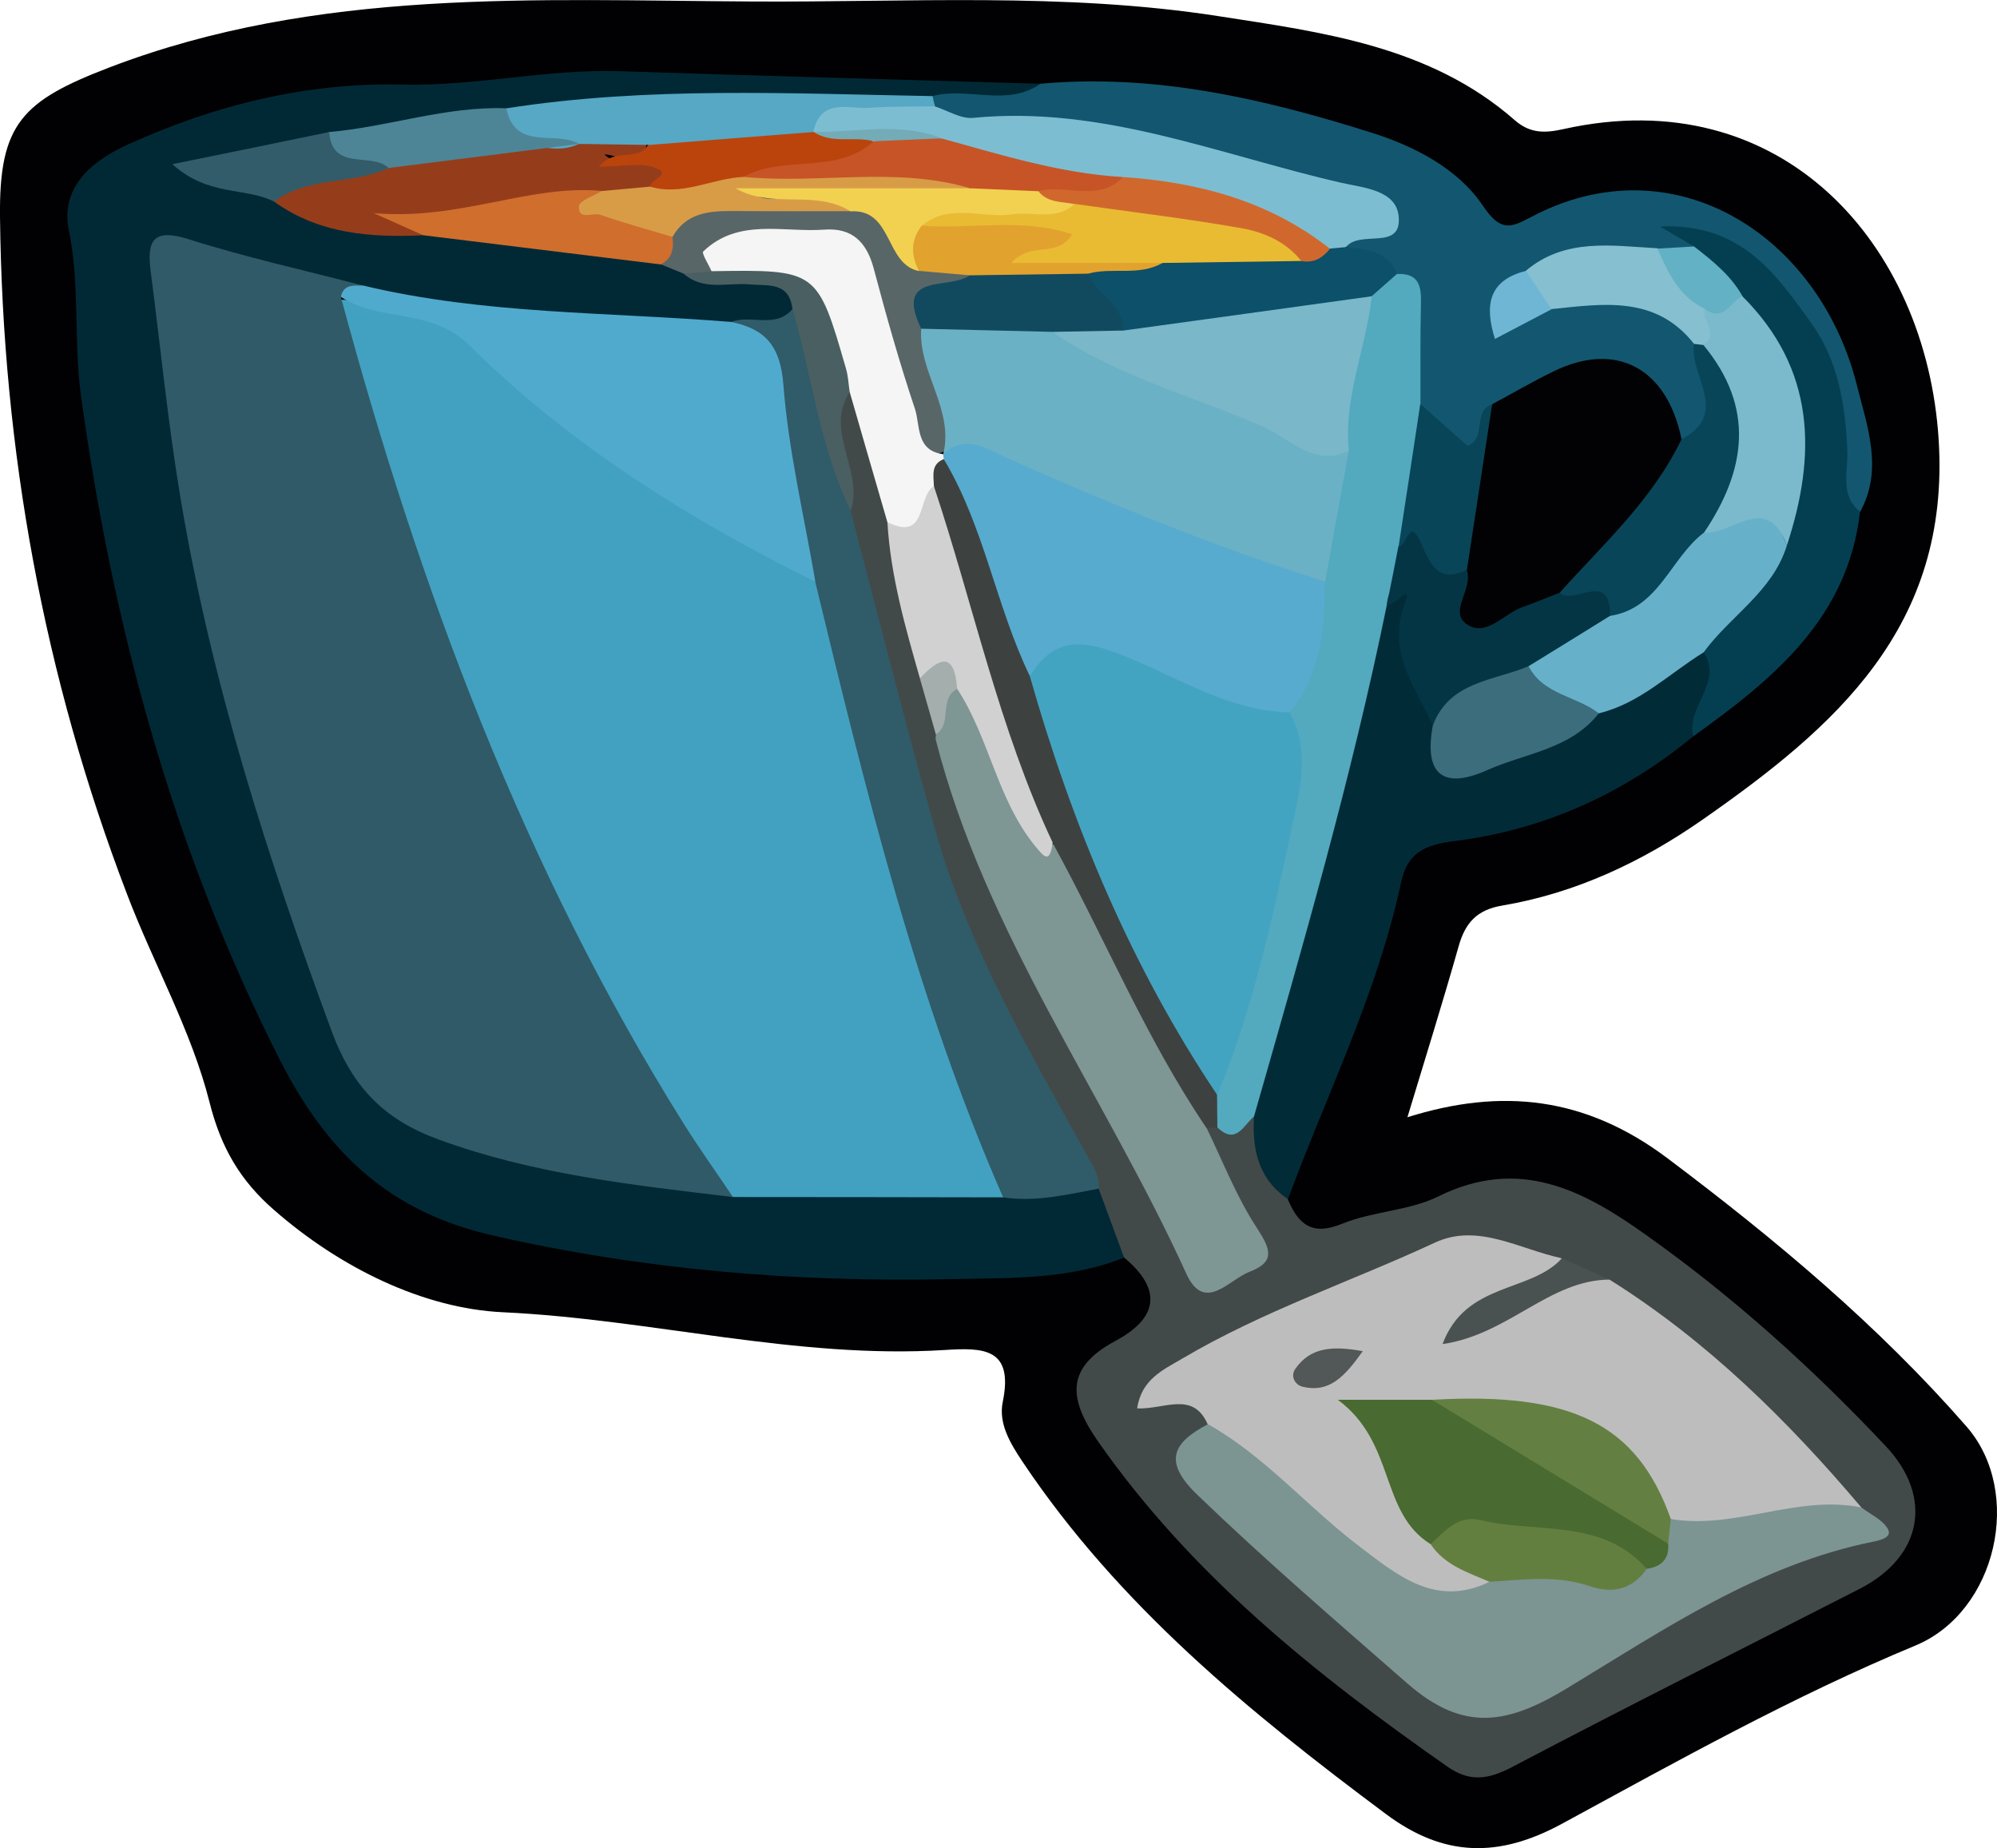 <?xml version="1.0" encoding="utf-8"?>
<!-- Generator: Adobe Illustrator 23.0.2, SVG Export Plug-In . SVG Version: 6.00 Build 0)  -->
<svg version="1.1" id="Camada_1" xmlns="http://www.w3.org/2000/svg" xmlns:xlink="http://www.w3.org/1999/xlink" x="0px" y="0px"
	 viewBox="0 0 121.16 112.12" style="enable-background:new 0 0 121.16 112.12;" xml:space="preserve">
<style type="text/css">
	.st0{fill:#010002;}
	.st1{fill:#012935;}
	.st2{fill:#424A49;}
	.st3{fill:#12576F;}
	.st4{fill:#022B38;}
	.st5{fill:#043F51;}
	.st6{fill:#42A1C0;}
	.st7{fill:#305A68;}
	.st8{fill:#305B69;}
	.st9{fill:#50AACE;}
	.st10{fill:#953D1B;}
	.st11{fill:#56A8C5;}
	.st12{fill:#596667;}
	.st13{fill:#D06E2E;}
	.st14{fill:#4E8596;}
	.st15{fill:#325C69;}
	.st16{fill:#4A5F62;}
	.st17{fill:#BEBDBD;}
	.st18{fill:#7C9593;}
	.st19{fill:#7E9694;}
	.st20{fill:#53A9BE;}
	.st21{fill:#F4F5F4;}
	.st22{fill:#3D4240;}
	.st23{fill:#D1D1D1;}
	.st24{fill:#4A5251;}
	.st25{fill:#A3AEAD;}
	.st26{fill:#020103;}
	.st27{fill:#7DBDD2;}
	.st28{fill:#084559;}
	.st29{fill:#0C506A;}
	.st30{fill:#084558;}
	.st31{fill:#86BFD0;}
	.st32{fill:#62B1C5;}
	.st33{fill:#6EB6D4;}
	.st34{fill:#66B1C9;}
	.st35{fill:#033545;}
	.st36{fill:#3B6D7D;}
	.st37{fill:#7ABACC;}
	.st38{fill:#D89C47;}
	.st39{fill:#BB440C;}
	.st40{fill:#6BB1C5;}
	.st41{fill:#114A5F;}
	.st42{fill:#F2D151;}
	.st43{fill:#E2A22E;}
	.st44{fill:#496A30;}
	.st45{fill:#638042;}
	.st46{fill:#637F40;}
	.st47{fill:#515857;}
	.st48{fill:#43A4C2;}
	.st49{fill:#57ABCF;}
	.st50{fill:#79B7C9;}
	.st51{fill:#C75427;}
	.st52{fill:#D0682D;}
	.st53{fill:#73ABB7;}
	.st54{fill:#E9BB32;}
</style>
<g>
	<path class="st0" d="M85.39,67.77c5.71-1.79,10.79-1.26,15.78,2.49c6.54,4.92,12.76,10.11,18.14,16.27
		c3.47,3.97,1.85,11.24-3.11,13.29c-7.42,3.08-14.41,6.99-21.44,10.81c-3.83,2.08-7.16,2.03-10.67-0.59
		c-8.28-6.17-16.22-12.66-22.05-21.37c-0.77-1.15-1.47-2.34-1.2-3.64c0.67-3.28-1.19-3.29-3.54-3.14
		c-9.01,0.56-17.8-1.87-26.77-2.29c-4.84-0.22-9.9-2.7-13.91-6.21c-2.03-1.77-3.21-3.75-3.91-6.54c-1.1-4.35-3.4-8.39-5.01-12.63
		C2.65,41.02,0.16,27.29,0,13.15c-0.06-5.64,1.34-7.03,6.64-9.06c12.65-4.84,25.86-4.07,38.95-4c9.44,0.06,18.96-0.57,28.34,0.89
		c6.32,0.98,12.83,1.81,17.96,6.3c0.94,0.83,1.85,0.8,2.97,0.55c13.25-2.95,22.01,6.98,22.76,18.83c0.72,11.4-6.3,17.46-14.34,23.07
		c-3.66,2.55-7.69,4.45-12.14,5.2c-1.54,0.26-2.24,1.05-2.64,2.46C87.53,60.81,86.47,64.2,85.39,67.77z"/>
	<path class="st1" d="M68.2,76.28c-3.4,1.38-7.11,1.23-10.58,1.31c-9.3,0.2-18.58-0.56-27.73-2.65
		c-6.22-1.42-10.02-4.96-12.91-10.65C10.5,51.53,6.85,38.03,4.91,23.98c-0.45-3.3-0.05-6.67-0.73-10c-0.54-2.67,1.45-4.25,3.57-5.21
		c5.27-2.4,10.87-3.78,16.65-3.64c4.46,0.11,8.79-0.96,13.23-0.81c8.5,0.28,16.99,0.51,25.49,0.76c-1.57,3.03-4.41,1.1-6.6,1.7
		c-8.41,0.1-16.84-0.21-25.23,0.71c-3.61-0.02-7.07,1.11-10.64,1.39c-2.61-0.03-5,1.06-7.88,1.42c1.78,0.56,3.33,0.7,4.69,1.44
		c2.71,1.27,5.55,1.86,8.54,1.71c4.55,0.56,9.13,0.89,13.65,1.68c0.79,0.21,1.54,0.52,2.31,0.77c1.23,0.55,2.55,0.31,3.83,0.49
		c1.48,0.2,2.87,0.53,2.58,2.54c-0.87,1.72-2.56,1.35-4.01,1.58c-7.45-0.48-14.97-0.2-22.28-2.07c-3.3-1.48-6.94-1.69-10.37-2.72
		c-1.84-0.55-1.5,0.92-1.4,1.97c1.33,14.15,4.45,27.88,9.58,41.14c0.43,1.12,0.95,2.21,1.25,3.37c0.84,3.22,3.02,4.96,6.06,6.04
		c5.81,2.07,11.85,2.82,17.94,3.34c5.09,0.16,10.18-0.08,15.26,0.12c2.02,0.16,4.04-0.46,6.07-0.07
		C67.96,72.84,69.05,74.2,68.2,76.28z"/>
	<path class="st2" d="M68.2,76.28c-0.51-1.39-1.03-2.78-1.54-4.17c-4.72-5.83-7.71-12.59-10.14-19.56
		c-2.47-7.1-4.04-14.47-5.84-21.77c-0.11-1.4-0.09-2.8-0.39-4.19c-0.24-1.13-0.38-2.38,1.08-2.97c2.59,2.01,2.6,5.09,3.27,7.9
		c0.24,3.15,1.34,6.13,1.87,9.22c0.31,1.19,0.68,2.37,0.99,3.56c1.17,4.27,2.72,8.41,4.7,12.37c3.05,6.08,6.49,11.97,9.42,18.12
		c0.55,1.16,1.17,2.69,2.87,1.88c1.97-0.93,0.38-2.21,0.05-3.32c-0.47-1.58-1.66-2.93-1.56-4.71c0.16-0.31,0.41-0.51,0.75-0.6
		c1,0.98,1.59-0.71,2.49-0.39c0.97,1.57,1.37,3.36,1.91,5.09c0.64,1.51,1.45,2.25,3.3,1.49c1.86-0.76,4.06-0.78,5.84-1.66
		c4.88-2.41,8.74-0.41,12.6,2.34c5.3,3.76,10.09,8.08,14.54,12.81c2.9,3.08,2.24,6.71-1.61,8.67c-7.02,3.59-14.07,7.12-21.05,10.79
		c-1.45,0.76-2.57,0.94-3.95-0.03c-7.98-5.58-15.51-11.61-21.17-19.7c-1.8-2.58-2.01-4.47,1.02-6.1
		C70.26,79.96,70.54,78.23,68.2,76.28z"/>
	<path class="st3" d="M56.57,5.83c2.15-0.58,4.51,0.68,6.56-0.75c6.92-0.63,13.55,0.91,20.06,2.96c2.61,0.82,5.26,2.18,6.78,4.44
		c1.09,1.62,1.7,1.33,2.95,0.67c8.63-4.55,17.46,1.12,19.74,10.22c0.61,2.45,1.62,5.08,0.2,7.67c-2.31-0.4-1.59-2.32-1.67-3.65
		c-0.37-6.31-3.57-10.63-9.26-13.54c0.41,0.59,1.33,0.72,0.73,1.52c-0.59,0.49-1.3,0.63-2.04,0.69c-2.46,0.13-4.99-0.28-7.31,0.93
		c-0.69,0.38-1.4,0.74-1.75,1.84c1.22,0.16,2.11-0.7,3.13-0.81c3.01-0.24,6.15-0.93,8.29,2.17c0.8,2.33,2.78,4.78-0.68,6.67
		c-0.11-0.05-0.26-0.06-0.32-0.14c-3.71-5.17-5.16-5.05-10.82-1.21c-2.28,3.1-2.66,3.02-5.5-1.1c-1-2.28,0.33-4.97-1.27-7.13
		c-0.72-0.99-2.14-1.18-2.7-2.35c1.17-1.48,1.45-2.55-0.96-3.06C73.9,10.41,67.35,7.6,60.16,8.09c-1.29,0.09-2.63-0.07-3.56-1.24
		C56.4,6.52,56.39,6.18,56.57,5.83z"/>
	<path class="st4" d="M78.14,72.74c-1.79-1.21-2.18-3.01-2.06-5.01c-0.63-0.68-0.76-1.52-0.5-2.34c2.99-9.42,5.29-19.02,7.71-28.59
		c0.47-0.66,0.84-1.63,1.82-1.45c1.05,0.19,1.13,1.28,0.95,2.03c-0.57,2.36,0.96,4.11,1.58,6.11c0.01,2.35,1.11,2.92,3.22,2.05
		c1.99-0.83,4.06-1.46,5.83-2.76c2.33-0.94,4.08-2.95,6.59-3.55c2.84,2.1,0.04,3.65-0.53,5.42c-4.24,3.5-9.11,5.7-14.52,6.37
		c-1.87,0.23-2.86,0.76-3.23,2.53C83.56,60.26,80.5,66.37,78.14,72.74z"/>
	<path class="st5" d="M102.74,44.66c-0.48-1.78,1.84-3.22,0.62-5.09c-0.22-1.95,1.49-2.72,2.46-3.91c0.81-1,1.51-2.03,1.94-3.24
		c0.85-4.84,1.27-9.6-2.38-13.66c-0.91-1.24-2.47-2.05-2.62-3.82c-0.49-0.29-0.98-0.57-2.05-1.2c5-0.23,7.11,2.99,9.21,5.9
		c1.6,2.23,2.06,4.98,2.16,7.74c0.05,1.25-0.47,2.65,0.77,3.66C112.11,37.53,107.56,41.2,102.74,44.66z"/>
	<path class="st6" d="M60.86,72.63c-5.46-0.01-10.93-0.02-16.39-0.02c-3.91-2.23-5.5-6.34-7.4-9.95
		c-7.03-13.28-12.74-27.12-16.53-41.71c-0.24-0.92-0.59-1.84-0.13-2.8c3.11,0.29,6.5-0.04,8.93,2.32
		c5.19,5.04,11.16,8.9,17.41,12.42c1.13,0.64,2.24,1.37,3.22,2.25c0.95,1.03,1.05,2.38,1.37,3.65c2.63,10.45,5.05,20.95,9.46,30.86
		C61.22,70.6,61.85,71.62,60.86,72.63z"/>
	<path class="st7" d="M20.68,18.01c4.75,17.63,11.06,34.6,20.8,50.15c0.95,1.51,1.99,2.97,2.99,4.45
		c-6.04-0.72-12.07-1.37-17.86-3.49c-3.26-1.19-5.2-3.12-6.47-6.52c-3.9-10.56-7.32-21.22-9.18-32.34
		c-0.77-4.58-1.22-9.21-1.82-13.82c-0.24-1.85,0.16-2.61,2.3-1.93c3.47,1.1,7.05,1.89,10.58,2.81
		C21.73,17.85,21.04,17.62,20.68,18.01z"/>
	<path class="st8" d="M60.86,72.63c-5.25-12-8.33-24.67-11.4-37.34c-1.42-1.16-1.57-2.78-1.77-4.46c-0.47-3.94-0.87-7.93-3.33-11.3
		c1.19-0.47,2.68,0.43,3.72-0.78c1.69,0.18,1.5,1.62,1.64,2.67c0.45,3.22,1.16,6.39,1.88,9.55c1.69,6.42,3.31,12.85,5.1,19.24
		c2,7.14,5.72,13.5,9.28,19.93c0.35,0.64,0.75,1.2,0.68,1.96C64.74,72.46,62.84,72.93,60.86,72.63z"/>
	<path class="st9" d="M44.37,19.53c2.08,0.43,2.98,1.47,3.16,3.82c0.31,4.01,1.26,7.96,1.94,11.94c-7.68-3.8-14.91-8.31-21.02-14.37
		c-2.27-2.25-5.41-1.37-7.77-2.91c0.16-0.79,0.79-0.68,1.35-0.69C29.37,19.08,36.91,18.92,44.37,19.53z"/>
	<path class="st10" d="M25.68,14.27c-3.2,0.15-6.32-0.08-9.05-2.04c1.5-3,4.67-1.91,7-2.87c3.75-0.9,7.63-0.74,11.41-1.44
		c1.43-0.23,2.87-0.42,4.18,0.46c0.04,2.5-1.53,0.96-2.55,0.99c1.19,1.16,3.24-0.79,4.03,1.09c0.3,0.73-0.64,1.16-1.24,1.55
		c-0.94,0.4-1.93,0.47-2.93,0.48c-4.27-0.32-8.33,2.24-11.9,0.87C24.62,13.36,25.53,12.97,25.68,14.27z"/>
	<path class="st11" d="M39.32,8.79c-1.39-0.02-2.79-0.04-4.18-0.06c-1.43,0.65-2.81,0.02-4.15-0.28c-1.22-0.27-1.55-1.06-0.26-1.88
		c8.58-1.34,17.22-0.89,25.85-0.74c0.04,0.21,0.09,0.41,0.15,0.62c-2.13,1.97-5.28,0.15-7.45,2.01C45.96,8.93,42.7,10.63,39.32,8.79
		z"/>
	<path class="st12" d="M41.48,16.6c-0.46-0.19-0.92-0.38-1.39-0.57c-0.08-0.83-0.08-1.65,0.38-2.4c1.63-2.22,4.05-1.54,6.24-1.65
		c1.42-0.07,2.85-0.05,4.27,0.03c2.56-0.09,3.51,2.34,5.33,3.4c0.8,0.26,1.67,0.34,2.37,0.86c0.57,0.88-0.09,1.3-0.71,1.58
		c-1.21,0.54-1.38,1.45-1.11,2.59c0.14,2.27,2.01,4.37,0.69,6.79c-1.88,1.12-2.29-0.47-2.72-1.62c-0.75-2-1.24-4.09-1.83-6.14
		c-1.61-5.54-5.63-6.65-10.01-2.75C42.47,16.93,41.95,16.96,41.48,16.6z"/>
	<path class="st13" d="M40.8,14.37c0.1,0.7-0.02,1.31-0.71,1.67c-4.8-0.59-9.6-1.18-14.41-1.77c-0.71-0.31-1.41-0.63-3-1.34
		c5.28,0.45,9.38-1.75,13.82-1.35c0.39,0.32-0.53,0.88,0.01,0.92C38.18,12.64,39.68,13.03,40.8,14.37z"/>
	<path class="st14" d="M30.72,6.57c0.54,2.63,3,1.32,4.41,2.16c-3.85,0.49-7.7,0.97-11.56,1.46c-1.32,0.44-2.6,0.02-3.75-0.45
		c-1.12-0.45-0.85-1.22,0.14-1.73C23.57,7.7,27.05,6.43,30.72,6.57z"/>
	<path class="st15" d="M19.97,8.01c0.18,2.42,2.57,1.19,3.61,2.18c-2.21,1.03-4.89,0.49-6.95,2.04c-1.75-0.89-4-0.3-6.17-2.27
		C13.97,9.25,16.97,8.63,19.97,8.01z"/>
	<path class="st16" d="M41.48,16.6c0.56-0.05,1.13-0.1,1.69-0.15c2.36-1.38,5.08-1.64,6.95,0.14c1.85,1.76,2.57,4.46,1.43,7.18
		c-1.57,2.41,0.88,4.79,0.06,7.2c-1.88-3.87-2.35-8.15-3.53-12.22c-0.2-1.68-1.48-1.4-2.62-1.5C44.13,17.13,42.67,17.66,41.48,16.6z
		"/>
	<path class="st17" d="M97.65,77.62c5.91,3.7,10.8,8.53,15.28,13.82c-3.78,1.36-7.63,2.13-11.65,1.26
		c-3.06-5.67-7.98-7.49-14.11-6.8c-1.17-0.02-2.35-0.05-4.01-0.16c1.87,2.34,2.08,5.23,4.07,7.24c0.95,1.22,2.72,1.51,3.41,3.02
		c-1.88,2.38-4.18,1.39-5.98,0.26c-4.27-2.69-8.29-5.79-11.39-9.87c-0.9-2.04-2.64-0.88-4.28-0.96c0.27-1.77,1.57-2.33,2.74-3.02
		c4.87-2.88,10.24-4.67,15.34-7.04c2.59-1.2,5.13,0.41,7.67,0.95c-0.61,2.38-3.23,1.95-4.77,3.58
		C92.58,78.64,94.77,76.8,97.65,77.62z"/>
	<path class="st18" d="M101.37,92.14c3.91,0.66,7.64-1.49,11.56-0.7c0.55,0.42,1.28,0.74,1.6,1.29c0.29,0.5-0.36,0.68-0.85,0.78
		c-6.95,1.39-12.73,5.34-18.61,8.9c-3.57,2.16-6.24,2.71-9.68-0.29c-4.31-3.77-8.64-7.49-12.77-11.47c-2.07-2-1.47-3.14,0.67-4.26
		c3.45,1.94,6.01,4.99,9.12,7.36c2.36,1.79,4.68,3.8,7.98,2.19c1.36-1.65,3.18-0.97,4.86-0.97c1.24,0,2.5,0.76,3.71-0.1
		c0.67-0.41,1.29-0.87,1.54-1.67C100.69,92.76,100.93,92.37,101.37,92.14z"/>
	<path class="st19" d="M73.2,68.41c0.99,2.03,1.81,4.17,3.04,6.05c0.83,1.28,1.19,2.07-0.44,2.69c-1.25,0.48-2.73,2.53-3.83,0.1
		C67.03,66.41,59.79,56.64,56.78,44.9c-0.03-0.11,0-0.24,0.01-0.36c0.63-0.9-0.68-2.55,1.16-2.98c3.18,2.01,3.01,5.96,5.04,8.65
		c0.33,0.44,0.23,1.6,1.31,0.75c0.99,0.39,1.38,1.27,1.72,2.15c1.58,4.1,3.91,7.81,5.99,11.66C72.6,65.89,73.34,67.01,73.2,68.41z"
		/>
	<path class="st20" d="M84.14,36.7C82,47.19,79.02,57.45,76.08,67.73c-0.64,0.52-1.07,1.73-2.2,0.68c-0.51-0.65-0.74-1.39-0.75-2.21
		c1.27-4.55,2.86-9.02,3.78-13.68c0.6-3.03,1.24-6.03,0.91-9.15c0.7-2.71,1.69-5.36,1.72-8.2c0.45-2.56,0.91-5.12,1.31-7.69
		c0.07-3.27,0.54-6.46,1.89-9.47c0.38-0.89,0.99-1.45,2.03-1.39c1.36-0.06,1.47,0.79,1.44,1.85c-0.05,2.01-0.02,4.01-0.03,6.02
		c1.35,2.94-0.25,5.69-0.52,8.53C85.52,34.4,84.25,35.31,84.14,36.7z"/>
	<path class="st21" d="M51.55,23.77c-0.07-0.47-0.09-0.95-0.22-1.4c-1.74-6.02-1.74-6.02-8.16-5.92c-0.18-0.41-0.62-1.09-0.5-1.2
		c2.13-2.04,4.84-1.14,7.33-1.32c1.7-0.13,2.58,0.75,3.01,2.36c0.76,2.86,1.56,5.71,2.5,8.51c0.33,1,0.04,2.54,1.72,2.75
		c0.11,0.08,0.22,0.16,0.33,0.24c0.04,0.28,0.03,0.55-0.04,0.82c-0.13,0.57-0.21,1.14-0.39,1.7c-0.34,0.77-0.96,1.35-1.42,2.04
		c-1.39,2.09-1.39-0.03-1.87-0.67C53.07,29.04,52.31,26.4,51.55,23.77z"/>
	<path class="st22" d="M56.66,29.49c-0.01-0.62-0.21-1.32,0.6-1.64c1.6,0.04,1.72,1.42,2.15,2.45c1.43,3.39,2.61,6.86,3.74,10.35
		c2.28,7.46,5.34,14.6,9.03,21.46c0.74,1.38,1.31,2.79,1.66,4.31c0.01,0.67,0.01,1.33,0.02,2c-0.22,0-0.45-0.01-0.67-0.01
		c-3.69-5.45-6.18-11.55-9.33-17.29c-2.33-1.83-2.63-4.71-3.65-7.19C58.31,39.3,56.88,34.54,56.66,29.49z"/>
	<path class="st23" d="M56.66,29.49c2.4,7.21,3.95,14.7,7.21,21.63c-0.19,1.26-0.48,0.92-1.1,0.16c-2.28-2.82-2.75-6.53-4.7-9.5
		c-0.58-0.84-1.55-0.27-2.26-0.64c-0.89-3.11-1.78-6.22-1.97-9.47C56.28,32.89,55.63,30.1,56.66,29.49z"/>
	<path class="st24" d="M97.65,77.62c-3.66,0.02-6.12,3.33-10.13,3.91c1.42-3.79,5.33-3.09,7.25-5.21
		C95.73,76.76,96.69,77.19,97.65,77.62z"/>
	<path class="st25" d="M55.81,41.15c1.17-1.25,2.1-1.67,2.26,0.64c-1.14,0.59-0.26,2.11-1.29,2.76
		C56.46,43.41,56.13,42.28,55.81,41.15z"/>
	<path class="st26" d="M90.53,24.52c1.25-0.67,2.48-1.39,3.76-2.01c3.78-1.83,6.85-0.18,7.73,4.13c0.28,3.19-2.38,4.74-3.94,6.87
		c-0.91,1.24-2.09,2.3-3.4,3.17c-0.5,0.33-1.02,0.61-1.56,0.85c-1.39,0.61-2.82,1.75-4.35,0.9c-1.78-0.99-0.51-2.8-0.68-4.24
		C88.34,30.84,89.63,27.73,90.53,24.52z"/>
	<path class="st27" d="M49.34,8.01C49.8,5.9,51.5,6.64,52.8,6.54c1.3-0.1,2.61-0.07,3.91-0.09c0.78,0.25,1.58,0.77,2.33,0.7
		c7.82-0.77,14.97,2.25,22.35,3.94c1.32,0.3,3.32,0.43,3.47,2.04c0.2,2.14-2.39,0.76-3.21,1.88c-0.4,0.5-0.92,0.54-1.49,0.4
		c-3.82-2.12-7.85-3.57-12.28-3.65c-3.63-0.38-7.21-1.01-10.62-2.37c-2.4-1.03-5.08,0.07-7.47-0.97
		C49.64,8.28,49.49,8.14,49.34,8.01z"/>
	<path class="st28" d="M94.62,35.96c2.65-2.96,5.64-5.65,7.4-9.32c3-1.57,0.44-3.86,0.76-5.78c0.35-0.21,0.71-0.22,1.08-0.04
		c3.4,3.64,3.46,6.6,0.28,11.74c-1.93,1.89-2.78,5.09-6.2,5.21C97.01,36.84,95.52,36.94,94.62,35.96z"/>
	<path class="st29" d="M80.69,15.08c0.32-0.03,0.64-0.06,0.95-0.09c1.24,0.15,2.55,0.17,3.11,1.63c-0.51,0.45-1.02,0.9-1.53,1.35
		c-0.53,0.67-1.16,1.39-1.99,1.41c-4.27,0.1-8.38,1.67-12.69,1.31c-1.4-1.12-3.01-2.13-2.46-4.35c1.36-0.98,3.08-0.63,4.54-1.23
		c2.57-0.48,5.15-0.2,7.73-0.24C79.15,14.87,79.9,15.14,80.69,15.08z"/>
	<path class="st30" d="M90.53,24.52c-0.51,3.35-1.02,6.7-1.53,10.05c-2.43,2.52-2.61-1.4-4.14-1.45c0.44-2.87,0.88-5.75,1.31-8.62
		c0.94,0.84,1.88,1.67,2.86,2.54C90.22,26.62,89.32,24.91,90.53,24.52z"/>
	<path class="st31" d="M103.35,20.93c-0.19-0.03-0.38-0.05-0.57-0.07c-2.33-2.96-5.52-2.43-8.65-2.11
		c-1.76,0.05-1.84-1.01-1.55-2.33c2.39-2.01,5.21-1.51,7.98-1.36c1.39,0.97,2.44,2.25,3.38,3.65
		C104.12,19.56,105.08,20.6,103.35,20.93z"/>
	<path class="st32" d="M103.44,18.74c-1.56-0.75-2.24-2.19-2.88-3.66c0.74-0.04,1.48-0.09,2.22-0.13c1.12,0.87,2.23,1.75,2.94,3.02
		C105.34,19.36,104.83,20.34,103.44,18.74z"/>
	<path class="st33" d="M92.58,16.43c0.52,0.78,1.03,1.55,1.55,2.33c-1.11,0.58-2.22,1.16-3.43,1.8
		C90.03,18.44,90.37,16.99,92.58,16.43z"/>
	<path class="st34" d="M97.68,37.36c2.99-0.46,3.67-3.53,5.71-5.06c3.46-2.46,3.66-2.43,5.02,0.79c-0.86,2.8-3.44,4.27-5.05,6.48
		c-2.09,1.29-3.87,3.1-6.36,3.7c-2.23,0.17-3.92-0.5-4.58-2.85C93.7,38.6,95.22,37.17,97.68,37.36z"/>
	<path class="st35" d="M97.68,37.36c-1.65,1.02-3.29,2.04-4.94,3.05c-1.57,1.79-3.8,2.51-5.81,3.6c-1.03-2.37-2.85-4.39-1.67-7.5
		c0.45-1.18-0.68,0.28-1.12,0.19c0.24-1.2,0.48-2.39,0.71-3.59c0.49,0.15,0.63-1.82,1.34-0.22c0.55,1.24,1.02,2.54,2.8,1.68
		c0.41,1.13-1.07,2.49-0.06,3.25c1.19,0.9,2.28-0.58,3.43-0.99c0.76-0.27,1.5-0.58,2.25-0.87C95.49,36.74,97.73,34.53,97.68,37.36z"
		/>
	<path class="st36" d="M86.93,44.01c1.01-2.69,3.68-2.7,5.81-3.6c0.89,1.74,2.91,1.8,4.26,2.86c-1.72,2.19-4.45,2.41-6.76,3.44
		C87.5,47.94,86.39,46.92,86.93,44.01z"/>
	<path class="st37" d="M108.41,33.09c-1.2-3.29-3.33-0.61-5.02-0.79c2.56-3.8,3.09-7.59-0.04-11.37c0.98-0.7-0.14-1.47,0.08-2.19
		c1.13,0.83,1.55-0.42,2.27-0.78C110.14,22.37,110.23,27.56,108.41,33.09z"/>
	<path class="st38" d="M40.8,14.37c-1.46-0.44-2.94-0.84-4.38-1.34c-0.46-0.16-1.36,0.37-1.29-0.53c0.02-0.33,0.89-0.61,1.37-0.91
		c0.98-0.09,1.96-0.18,2.94-0.27c2.07-0.39,3.93-1.68,6.14-1.51c3.11-0.02,6.22-0.05,9.32-0.04c1.49,0.01,3.2-0.28,4.04,1.54
		c-1.22,1.61-3.07,1.42-4.61,1.16c-2.9-0.49-5.81-0.66-8.38-0.59c1.54,0.79,3.99-1.24,5.66,0.93c-2.37,0-4.74,0.01-7.11-0.01
		C43.03,12.79,41.63,12.9,40.8,14.37z"/>
	<path class="st39" d="M45.13,10.73c-1.91,0.08-3.71,1.18-5.69,0.59c0.01-0.44,1.38-0.74,0.33-1.14c-0.91-0.35-2.06-0.07-3.42-0.07
		c0.91-1.19,2.37-0.28,2.96-1.31C42.66,8.53,46,8.27,49.34,8.01c0,0,0.03-0.01,0.03-0.01c1.17,0.78,2.71-0.3,3.83,0.77
		c-0.69,2-2.57,1.2-3.91,1.59C47.97,10.76,46.48,10.13,45.13,10.73z"/>
	<path class="st40" d="M81.83,27.36c-0.48,2.64-0.96,5.28-1.43,7.92c-1.56,1.24-2.91,0.13-4.3-0.4c-6.31-2.4-12.49-5.13-18.87-7.34
		c0,0,0,0,0,0c0.66-2.73-1.52-4.96-1.34-7.6c2.31-1.28,4.75-0.82,7.18-0.55C69.36,21.96,75.69,24.42,81.83,27.36z"/>
	<path class="st41" d="M63.84,20.13c-2.65-0.06-5.3-0.13-7.95-0.19c-1.68-3.48,1.76-2.33,2.93-3.24c2.37-1.69,4.77-1.58,7.19-0.1
		c0.51,1.28,2.17,1.84,2.15,3.45C66.74,21.36,65.29,20.92,63.84,20.13z"/>
	<path class="st42" d="M51.61,12.82c-2.2-1.36-4.71-0.1-6.99-1.4c4.75,0,9.5,0,14.24,0c1.23-1.14,2.67-0.5,4.04-0.51
		c0.96,0.25,1.91,0.53,2.51,1.42c-0.54,1.89-2.17,1.44-3.49,1.58c-1.52,0.15-3.06-0.15-4.55,0.29c-0.94,0.46-1.06,1.51-1.62,2.24
		C53.68,16.02,54.18,12.66,51.61,12.82z"/>
	<path class="st43" d="M55.75,16.43c-0.49-0.95-0.51-1.87,0.18-2.75c2.32-0.76,4.7-0.22,7.05-0.31c0.93-0.04,2.67-0.46,2.4,1.12
		c-0.29,1.69-1.85,0.72-2.56,0.94c2.22,0.89,5.28-2.11,7.71,0.52c-1.42,0.82-3.04,0.24-4.51,0.65c-2.4,0.03-4.79,0.07-7.19,0.1
		C57.79,16.61,56.77,16.52,55.75,16.43z"/>
	<path class="st44" d="M101.21,93.64c0.07,0.93-0.41,1.39-1.29,1.52c-2.65,0.24-4.63-2.1-7.52-1.67c-1.75,0.26-3.73,0.05-5.6,0.18
		c-3.12-1.94-2.1-6.14-5.63-8.76c2.57,0,4.14,0,5.71,0C92.29,86.78,97.31,89.29,101.21,93.64z"/>
	<path class="st45" d="M101.21,93.64c-4.78-2.91-9.55-5.82-14.33-8.73c8.5-0.49,12.44,1.47,14.49,7.23
		C101.32,92.64,101.26,93.14,101.21,93.64z"/>
	<path class="st46" d="M86.8,93.67c0.87-0.78,1.63-1.8,3.04-1.46c3.4,0.82,7.33-0.14,10.07,2.95c-0.88,1.27-2.07,1.53-3.48,1.05
		c-1.99-0.68-4.03-0.38-6.06-0.26C89.06,95.38,87.66,94.96,86.8,93.67z"/>
	<path class="st47" d="M82.68,81.96c-1.11,1.56-2.03,2.54-3.64,2.16c-0.47-0.11-0.77-0.64-0.45-1.09
		C79.5,81.73,80.82,81.62,82.68,81.96z"/>
	<path class="st48" d="M73.85,66.42c-5.24-7.82-8.81-16.39-11.37-25.41c0.38-2.7,2.15-3.3,4.37-2.55c3.89,1.33,7.84,2.58,11.39,4.74
		c0.97,1.78,0.85,3.63,0.45,5.52C77.41,54.72,76.22,60.73,73.85,66.42z"/>
	<path class="st49" d="M78.25,43.21c-3.94-0.08-7.15-2.39-10.69-3.67c-2.38-0.86-3.82-0.56-5.08,1.47
		c-2.06-4.26-2.76-9.06-5.22-13.16c0,0-0.04-0.31-0.04-0.31c1.4-1.25,2.61-0.32,3.92,0.26c6.3,2.79,12.67,5.41,19.25,7.48
		C80.38,38.11,80.16,40.89,78.25,43.21z"/>
	<path class="st50" d="M63.84,20.13c1.44-0.03,2.88-0.05,4.32-0.08c5.02-0.69,10.05-1.38,15.07-2.08c-0.34,3.15-1.73,6.14-1.39,9.38
		c-2.15,1.01-3.62-0.78-5.23-1.48C72.33,24.01,67.74,22.82,63.84,20.13z"/>
	<path class="st51" d="M63,11.6c-1.38-0.06-2.76-0.12-4.14-0.18c-4.52-1.34-9.17-0.24-13.74-0.69c2.45-1.37,5.62-0.1,7.88-2.15
		c1.36-0.51,2.76-0.25,4.14-0.18c3.62,1,7.21,2.12,10.99,2.34C66.9,13.8,64.72,11.34,63,11.6z"/>
	<path class="st52" d="M63,11.6c1.69-0.45,3.64,0.7,5.14-0.86c4.58,0.31,8.87,1.45,12.55,4.35c-0.45,0.56-0.99,0.89-1.74,0.74
		c-3.2-1.27-6.64-1.3-9.97-1.89c-1.39-0.25-2.82-0.32-3.79-1.56C64.43,12.22,63.57,12.32,63,11.6z"/>
	<path class="st53" d="M57.15,8.39c-1.38,0.06-2.76,0.12-4.14,0.18C51.82,8.24,50.49,8.76,49.37,8C51.97,8.04,54.6,7.38,57.15,8.39z
		"/>
	<path class="st54" d="M65.2,12.37c3.37,0.48,6.76,0.88,10.11,1.47c1.38,0.24,2.71,0.82,3.64,1.99c-2.81,0.04-5.62,0.08-8.43,0.12
		c-2.92,0-5.84,0-9.17,0c1.21-1.36,2.77-0.24,3.7-1.74c-3.11-1.03-6.16-0.28-9.12-0.52c1.69-1.4,3.67-0.42,5.5-0.69
		C62.69,12.81,64.08,13.41,65.2,12.37z"/>
</g>
</svg>
